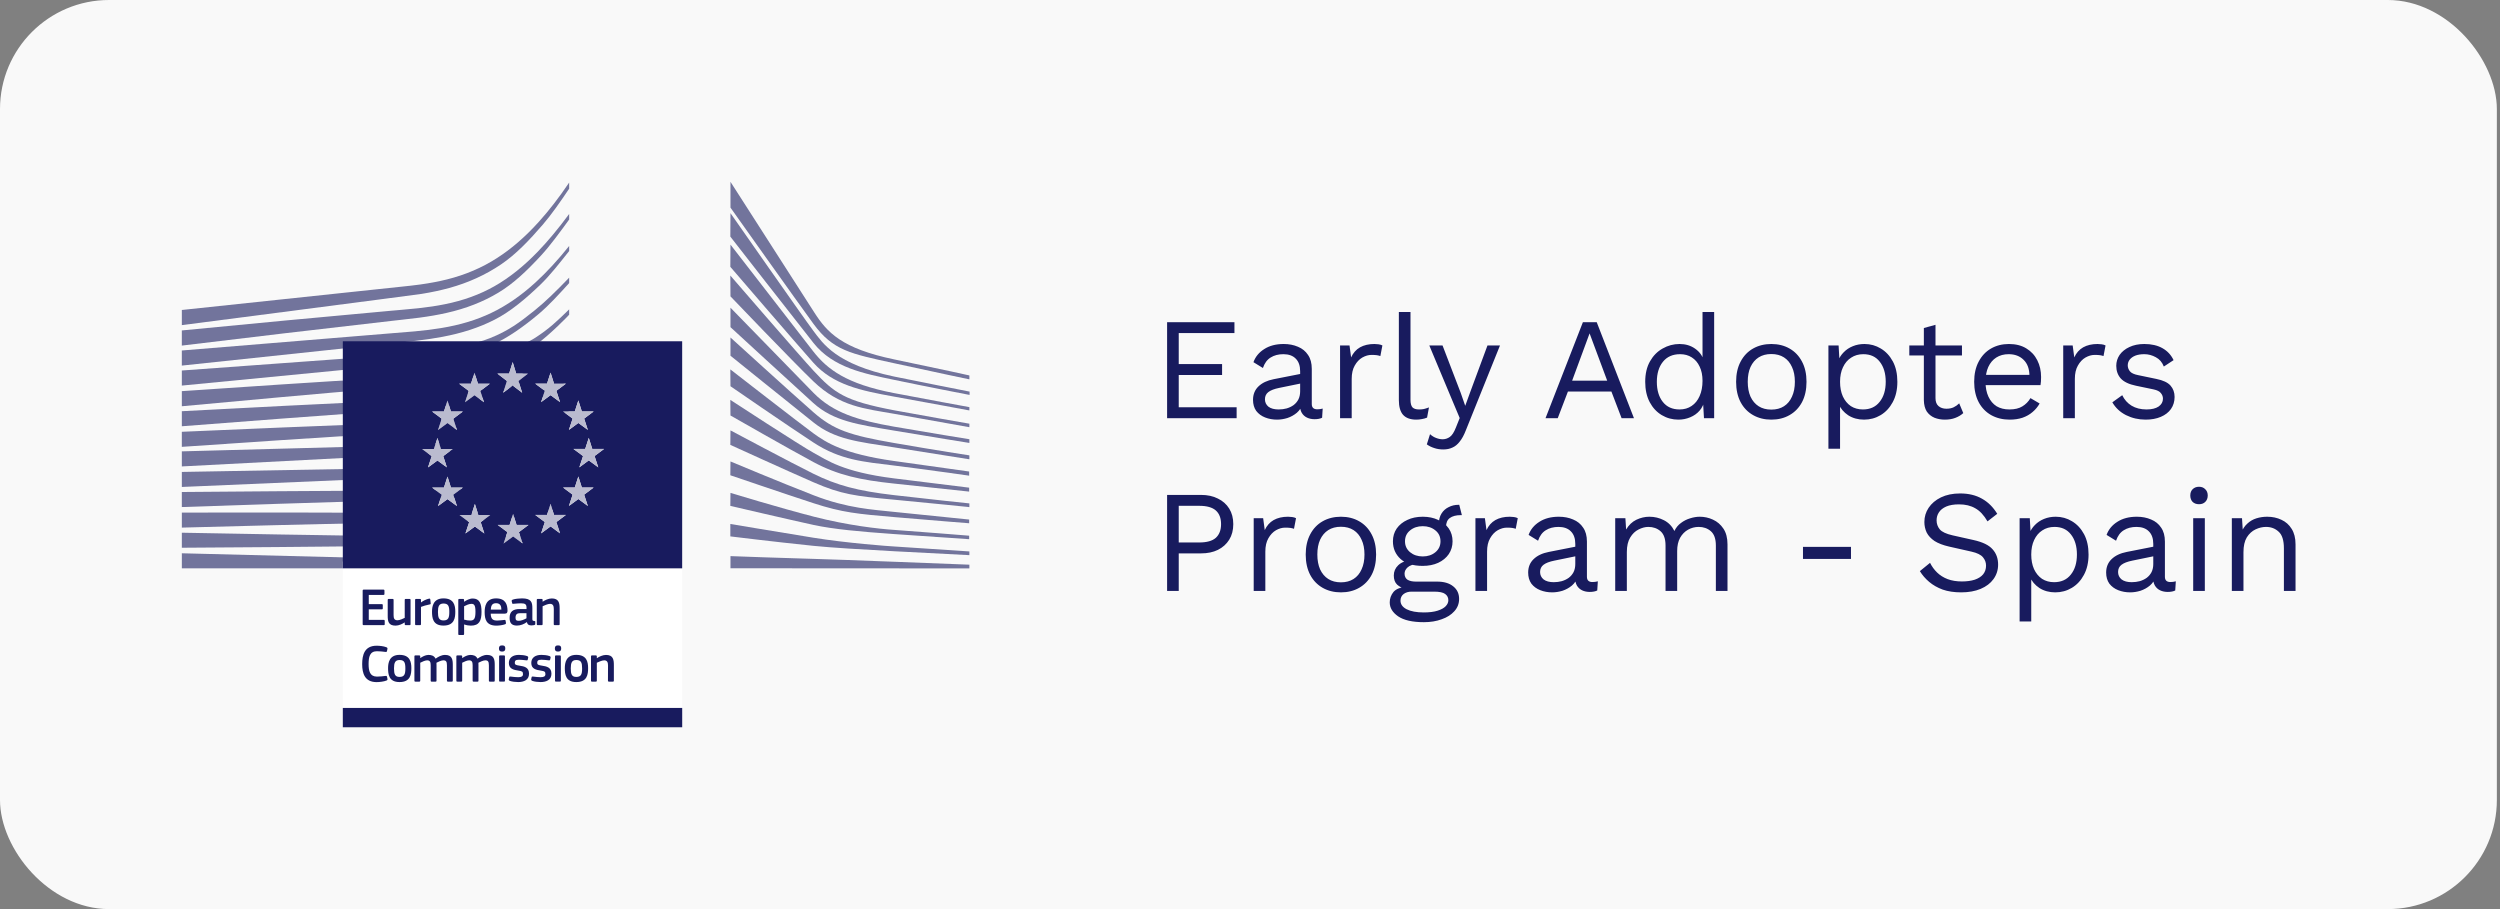<svg width="275" height="100" viewBox="0 0 275 100" fill="none" xmlns="http://www.w3.org/2000/svg">
<rect x="0" y="0" width="275" height="100" fill="#808080" stroke="none"/>
<rect width="274.654" height="100" rx="12" fill="#F9F9F9"/>
<g clip-path="url(#clip0_2986_65882)">
<path d="M20.001 35.764C20.001 35.764 45.675 32.442 46.399 32.324C47.511 32.143 48.497 31.93 49.418 31.677C51.494 31.108 53.406 30.24 55.098 29.095C56.722 28.008 58.231 26.425 59.727 24.689C60.677 23.583 61.676 22.143 62.608 20.753V20.081C61.503 21.718 60.414 23.129 59.294 24.373C57.809 26.026 56.252 27.377 54.665 28.39C53.026 29.447 51.184 30.233 49.184 30.732C48.288 30.957 47.33 31.14 46.251 31.291C45.541 31.391 44.808 31.468 44.1 31.541C43.818 31.572 20.001 34.098 20.001 34.098V35.764Z" fill="#181B5E" fill-opacity="0.6"/>
<path d="M54.43 31.46C52.823 32.384 50.967 33.061 48.913 33.469C48.037 33.648 47.08 33.791 45.991 33.909C45.35 33.979 44.706 34.035 44.06 34.091C43.712 34.12 43.364 34.151 43.015 34.182C35.147 34.889 27.32 35.639 20 36.349V38.015C27.378 37.125 35.26 36.182 43.125 35.292C43.475 35.252 43.825 35.212 44.175 35.175C44.819 35.104 45.465 35.032 46.111 34.947C47.231 34.799 48.21 34.627 49.105 34.424C51.238 33.947 53.164 33.195 54.831 32.186C56.485 31.193 57.947 29.802 59.52 28.101C60.499 27.044 61.588 25.549 62.609 24.146V23.535C61.407 25.163 60.267 26.532 59.141 27.699C57.605 29.29 56.021 30.554 54.43 31.46Z" fill="#181B5E" fill-opacity="0.6"/>
<path d="M58.923 31.052C57.357 32.489 55.722 33.619 54.062 34.41C52.438 35.194 50.623 35.743 48.509 36.09C47.638 36.235 46.689 36.353 45.612 36.451L20 38.554V40.215L42.767 37.8L45.712 37.491C46.822 37.362 47.79 37.218 48.669 37.051C50.859 36.637 52.738 36.021 54.41 35.164C56.121 34.299 57.829 32.86 59.419 31.336C60.485 30.314 61.511 28.995 62.609 27.612V27.057C61.341 28.634 60.132 29.945 58.923 31.052Z" fill="#181B5E" fill-opacity="0.6"/>
<path d="M52.73 39.681C51.239 40.515 50.124 40.996 47.995 41.218C46.708 41.357 45.386 41.422 44.105 41.486C43.487 41.517 42.868 41.548 42.248 41.588C38.379 41.808 34.579 42.054 30.703 42.306L20.001 43.026V44.688L30.811 43.697C34.303 43.383 38.361 43.022 42.323 42.698L45.204 42.476C46.329 42.389 47.251 42.297 48.105 42.186C50.296 41.903 52.168 41.46 53.826 40.834C55.611 40.167 57.296 39.13 58.981 37.91C60.502 36.812 62.606 34.645 62.608 34.617V34.03C61.233 35.371 60.441 36.125 58.936 37.117C57.135 38.303 54.068 38.934 52.73 39.681Z" fill="#181B5E" fill-opacity="0.6"/>
<path d="M53.275 42.839C51.659 43.313 49.841 43.634 47.716 43.819C46.854 43.894 45.925 43.951 44.876 43.993L42.011 44.119C34.893 44.45 27.808 44.819 20.001 45.233V46.889C27.46 46.312 34.769 45.751 42.076 45.231L44.931 45.037C46.035 44.963 46.949 44.885 47.809 44.788C49.987 44.544 51.851 44.168 53.505 43.639C55.338 43.058 57.126 42.216 58.816 41.137C60.064 40.342 61.313 39.394 62.608 38.264V38.235C61.181 39.453 59.82 39.724 58.465 40.542C56.803 41.549 55.057 42.321 53.275 42.839Z" fill="#181B5E" fill-opacity="0.6"/>
<path d="M53.011 45.592C51.384 45.973 49.62 46.217 47.46 46.362C46.627 46.418 45.731 46.459 44.641 46.493L41.804 46.595C34.655 46.864 27.407 47.175 20 47.497V49.154C27.36 48.652 34.578 48.163 41.859 47.708L44.69 47.538C45.8 47.474 46.704 47.411 47.536 47.334C49.736 47.131 51.536 46.835 53.2 46.405C55.068 45.924 56.883 45.218 58.594 44.309C59.919 43.607 61.24 42.764 62.609 41.747V41.039C61.129 42.106 59.71 42.978 58.29 43.688C56.608 44.529 54.832 45.17 53.011 45.592Z" fill="#181B5E" fill-opacity="0.6"/>
<path d="M52.768 48.292C51.135 48.591 49.377 48.782 47.233 48.892C46.427 48.934 45.564 48.964 44.436 48.99L20.001 49.65V51.307L41.667 50.175L44.475 50.033C45.57 49.981 46.467 49.928 47.295 49.865C49.468 49.698 51.256 49.459 52.92 49.111C54.81 48.718 56.645 48.146 58.371 47.41C59.763 46.82 61.156 46.101 62.608 45.226V44.56C61.058 45.463 59.583 46.186 58.118 46.766C56.416 47.443 54.616 47.956 52.768 48.292Z" fill="#181B5E" fill-opacity="0.6"/>
<path d="M52.577 51.003C49.578 51.403 46.493 51.449 43.507 51.493C42.824 51.502 42.138 51.513 41.455 51.528L20.001 51.913V53.566L41.492 52.641C42.173 52.61 42.856 52.582 43.54 52.556C46.545 52.435 49.653 52.311 52.693 51.828C54.616 51.526 56.467 51.076 58.195 50.496C59.626 50.017 61.107 49.397 62.608 48.664V48.03C61.03 48.764 59.478 49.376 57.989 49.834C56.282 50.36 54.462 50.754 52.577 51.003" fill="#181B5E" fill-opacity="0.6"/>
<path d="M52.406 53.731C49.597 53.963 46.722 53.963 43.941 53.963C43.076 53.963 42.211 53.963 41.346 53.969C34.238 54.001 27.188 54.059 20 54.121V55.775C26.846 55.542 34.108 55.3 41.37 55.084C42.232 55.055 43.094 55.034 43.957 55.011C46.753 54.941 49.644 54.869 52.483 54.561C54.464 54.349 56.269 54.036 57.998 53.61C59.505 53.239 61.054 52.745 62.609 52.151V51.543C61.003 52.118 59.404 52.589 57.846 52.933C56.134 53.31 54.355 53.571 52.406 53.731Z" fill="#181B5E" fill-opacity="0.6"/>
<path d="M52.298 56.42C51.127 56.466 49.86 56.489 48.423 56.489C47.88 56.489 47.336 56.486 46.794 56.481L41.264 56.414C37.492 56.386 33.733 56.379 30.206 56.376L20.002 56.385V58.037L30.231 57.77C33.745 57.684 37.514 57.594 41.276 57.527L46.801 57.453C48.317 57.43 50.316 57.384 52.342 57.252C54.327 57.123 56.134 56.925 57.865 56.648C59.424 56.4 61.016 56.065 62.609 55.658V55.072C60.972 55.448 59.345 55.751 57.767 55.962C56.046 56.192 54.257 56.341 52.298 56.42" fill="#181B5E" fill-opacity="0.6"/>
<path d="M46.73 59.019L41.219 58.96C34.189 58.86 27.166 58.732 20.001 58.598V60.251C26.839 60.207 34.082 60.155 41.224 60.075L46.738 59.993C48.595 59.96 50.415 59.926 52.255 59.865C56.043 59.745 59.438 59.478 62.608 59.058V58.482C59.425 58.826 56.027 59.005 52.235 59.03C50.402 59.046 48.566 59.034 46.73 59.018" fill="#181B5E" fill-opacity="0.6"/>
<path d="M62.609 61.942L20.002 60.861V62.514H62.609V61.942Z" fill="#181B5E" fill-opacity="0.6"/>
<path d="M58.772 34.174C57.153 35.474 55.904 36.398 53.922 37.185C52.197 37.871 50.345 38.151 48.227 38.44C46.865 38.632 45.441 38.913 44.081 39.005C43.522 39.042 42.962 39.078 42.405 39.122L20.001 40.756V42.414L42.495 40.232L45.412 39.959C46.493 39.856 47.454 39.739 48.347 39.593C50.526 39.243 52.405 38.71 54.089 37.96C55.835 37.19 57.603 35.927 59.246 34.546C60.363 33.607 61.439 32.426 62.608 31.137V30.543C61.194 32.005 60.02 33.174 58.772 34.174Z" fill="#181B5E" fill-opacity="0.6"/>
<path d="M37.71 78.36H75.032V61.762H37.71V78.36Z" fill="white"/>
<path fill-rule="evenodd" clip-rule="evenodd" d="M75.039 37.542H37.71V62.513H75.039V37.542ZM56.779 41.093H58.078L57.031 41.909L57.438 43.202L56.395 42.406L55.352 43.202L55.764 41.909L54.708 41.093H56.003L56.395 39.831L56.779 41.093ZM58.127 57.746H56.825L56.443 56.532L56.05 57.746H54.754L55.811 58.532L55.401 59.775L56.443 59.01L57.486 59.775L57.079 58.532L58.127 57.746ZM60.944 56.643H62.246L61.198 57.428L61.605 58.672L60.562 57.904L59.52 58.672L59.931 57.428L58.873 56.643H60.169L60.562 55.428L60.944 56.643ZM62.246 42.204H60.944L60.562 40.99L60.169 42.204H58.873L59.931 42.989L59.52 44.233L60.562 43.466L61.605 44.233L61.198 42.989L62.246 42.204ZM64.003 45.262H65.301L64.255 46.045L64.662 47.291L63.618 46.524L62.579 47.291L62.989 46.045L61.931 45.262H63.226L63.618 44.047L64.003 45.262ZM65.301 53.626H64.003L63.618 52.412L63.226 53.626H61.931L62.989 54.413L62.579 55.659L63.618 54.89L64.662 55.659L64.255 54.413L65.301 53.626ZM65.149 49.38H66.45L65.402 50.165L65.809 51.411L64.766 50.643L63.725 51.411L64.135 50.165L63.077 49.38H64.372L64.766 48.167L65.149 49.38ZM53.878 42.214H52.58L52.195 41.001L51.803 42.214H50.508L51.564 43L51.152 44.245L52.195 43.476L53.239 44.245L52.831 43L53.878 42.214ZM49.606 45.272H50.908L49.86 46.057L50.265 47.303L49.224 46.534L48.182 47.303L48.591 46.057L47.535 45.272H48.831L49.224 44.059L49.606 45.272ZM49.802 49.391H48.502L48.12 48.178L47.727 49.391H46.432L47.487 50.175L47.077 51.421L48.12 50.655L49.161 51.421L48.756 50.175L49.802 49.391ZM49.606 53.637H50.908L49.86 54.423L50.265 55.669L49.224 54.901L48.182 55.669L48.591 54.423L47.535 53.637H48.831L49.224 52.425L49.606 53.637ZM53.921 56.653H52.623L52.239 55.438L51.846 56.653H50.551L51.608 57.438L51.196 58.682L52.239 57.916L53.279 58.682L52.875 57.438L53.921 56.653Z" fill="#181B5E"/>
<path d="M56.78 41.093H58.078L57.032 41.909L57.439 43.202L56.395 42.406L55.352 43.202L55.764 41.909L54.708 41.093H56.003L56.395 39.831L56.78 41.093Z" fill="#BABBCF"/>
<path d="M56.825 57.746H58.127L57.079 58.532L57.486 59.775L56.443 59.01L55.401 59.775L55.812 58.532L54.754 57.746H56.05L56.443 56.532L56.825 57.746Z" fill="#BABBCF"/>
<path d="M60.945 56.643H62.246L61.198 57.428L61.605 58.672L60.562 57.904L59.52 58.672L59.931 57.428L58.873 56.643H60.17L60.562 55.428L60.945 56.643Z" fill="#BABBCF"/>
<path d="M60.945 42.204H62.246L61.198 42.989L61.605 44.233L60.562 43.466L59.52 44.233L59.931 42.989L58.873 42.204H60.17L60.562 40.991L60.945 42.204Z" fill="#BABBCF"/>
<path d="M64.003 45.262H65.302L64.255 46.045L64.662 47.291L63.619 46.524L62.579 47.291L62.989 46.045L61.932 45.262H63.227L63.619 44.047L64.003 45.262Z" fill="#BABBCF"/>
<path d="M64.003 53.626H65.302L64.255 54.413L64.662 55.659L63.619 54.89L62.579 55.659L62.989 54.413L61.932 53.626H63.227L63.619 52.412L64.003 53.626Z" fill="#BABBCF"/>
<path d="M65.149 49.38H66.45L65.402 50.165L65.809 51.411L64.766 50.643L63.725 51.411L64.135 50.165L63.077 49.38H64.372L64.766 48.167L65.149 49.38Z" fill="#BABBCF"/>
<path d="M52.579 42.214H53.878L52.831 43.001L53.238 44.245L52.195 43.476L51.152 44.245L51.564 43.001L50.508 42.214H51.803L52.195 41.001L52.579 42.214Z" fill="#BABBCF"/>
<path d="M49.607 45.272H50.908L49.86 46.057L50.266 47.303L49.224 46.534L48.183 47.303L48.591 46.057L47.535 45.272H48.832L49.224 44.059L49.607 45.272Z" fill="#BABBCF"/>
<path d="M48.503 49.391H49.803L48.756 50.175L49.162 51.421L48.12 50.655L47.077 51.421L47.487 50.175L46.433 49.391H47.728L48.12 48.178L48.503 49.391Z" fill="#BABBCF"/>
<path d="M49.607 53.637H50.908L49.86 54.423L50.266 55.669L49.224 54.901L48.183 55.669L48.591 54.423L47.535 53.637H48.832L49.224 52.425L49.607 53.637Z" fill="#BABBCF"/>
<path d="M52.623 56.653H53.922L52.875 57.438L53.279 58.682L52.239 57.916L51.196 58.682L51.608 57.438L50.552 56.653H51.847L52.239 55.438L52.623 56.653Z" fill="#BABBCF"/>
<path d="M37.71 80H75.042V77.87H37.71V80Z" fill="#181B5E"/>
<path d="M80.352 20C80.352 20 88.135 32.121 89.559 34.349C90.981 36.577 92.608 38.339 98.367 39.536C104.126 40.733 106.632 41.299 106.632 41.299V41.73C106.632 41.73 102.973 40.965 98.264 39.935C93.556 38.905 91.632 38.557 89.485 35.63C87.698 33.194 80.352 22.838 80.352 22.838V20Z" fill="#181B5E" fill-opacity="0.6"/>
<path d="M80.352 23.446C80.352 23.446 88.395 34.969 89.462 36.382C90.53 37.794 91.967 40.07 98.325 41.414C99.966 41.761 106.654 43.077 106.654 43.077V43.442C106.654 43.442 101.572 42.462 98.325 41.779C95.076 41.096 91.663 40.472 89.485 37.726C87.507 35.23 80.337 26.028 80.337 26.028L80.352 23.446H80.352Z" fill="#181B5E" fill-opacity="0.6"/>
<path d="M80.352 26.908C80.352 26.908 87.93 36.7 89.462 38.659C90.993 40.616 93.104 42.234 98.325 43.236C101.335 43.815 106.631 44.784 106.631 44.784V45.149C106.631 45.149 101.99 44.284 98.325 43.623C94.659 42.963 91.632 42.324 89.462 39.889C87.559 37.752 80.337 29.352 80.337 29.352L80.352 26.908H80.352Z" fill="#181B5E" fill-opacity="0.6"/>
<path d="M80.337 30.309C80.337 30.309 88.01 39.192 89.485 40.776C91.783 43.244 92.896 44.094 98.325 45.126C100.496 45.539 106.631 46.607 106.631 46.607V46.993C106.631 46.993 101.551 46.082 98.325 45.513C95.1 44.944 92.371 44.732 89.462 41.937C87.247 39.81 80.352 32.601 80.352 32.601L80.337 30.309H80.337Z" fill="#181B5E" fill-opacity="0.6"/>
<path d="M80.352 33.846C80.352 33.846 87.436 41.124 89.485 43.214C91.658 45.429 94.443 46.25 98.302 46.925C101.985 47.569 106.631 48.315 106.631 48.315V48.724C106.631 48.724 102.268 48.024 98.302 47.358C94.412 46.705 91.689 46.342 89.462 44.329C87.467 42.527 80.352 35.986 80.352 35.986V33.846Z" fill="#181B5E" fill-opacity="0.6"/>
<path d="M80.352 37.125C80.352 37.125 87.09 43.259 89.485 45.355C91.689 47.282 93.476 47.883 98.324 48.725C103.174 49.567 106.631 50.09 106.631 50.09V50.523C106.631 50.523 102.245 49.817 98.302 49.202C94.358 48.587 91.844 48.345 89.485 46.47C86.763 44.305 80.352 39.13 80.352 39.13V37.125Z" fill="#181B5E" fill-opacity="0.6"/>
<path d="M80.336 40.633C80.336 40.633 88.022 46.607 89.461 47.654C90.9 48.702 92.802 49.923 98.324 50.706C103.799 51.481 106.607 51.867 106.607 51.867V52.323C106.607 52.323 101.643 51.615 98.324 51.206C95.006 50.796 92.462 50.623 89.484 48.679C86.585 46.787 80.351 42.485 80.351 42.485L80.336 40.633H80.336Z" fill="#181B5E" fill-opacity="0.6"/>
<path d="M80.336 43.988C80.336 43.988 88.045 49.02 89.507 49.818C90.971 50.615 92.687 51.913 98.324 52.619C103.961 53.324 106.607 53.643 106.607 53.643V54.076C106.607 54.076 101.944 53.576 98.301 53.188C94.658 52.801 92.176 52.278 89.461 50.819C86.747 49.362 80.351 45.703 80.351 45.703L80.336 43.988H80.336Z" fill="#181B5E" fill-opacity="0.6"/>
<path d="M80.352 47.343C80.352 47.343 87.175 50.981 89.485 52.117C92.06 53.385 94.287 53.993 98.325 54.462C102.288 54.926 106.631 55.374 106.631 55.374V55.785C106.631 55.785 102.615 55.363 98.325 54.964C94.072 54.57 92.556 54.387 89.485 53.051C86.738 51.857 80.337 48.937 80.337 48.937L80.352 47.343H80.352Z" fill="#181B5E" fill-opacity="0.6"/>
<path d="M80.352 50.759C80.352 50.759 85.72 53.012 89.508 54.485C93.236 55.935 96.083 56.058 98.347 56.308C99.345 56.418 106.608 57.15 106.608 57.15V57.559C106.608 57.559 102.268 57.219 98.325 56.877C94.381 56.535 92.678 56.392 89.485 55.352C86.253 54.3 80.337 52.278 80.337 52.278L80.352 50.759H80.352Z" fill="#181B5E" fill-opacity="0.6"/>
<path d="M80.352 54.22C80.352 54.22 85.796 55.875 89.508 56.831C93.22 57.788 96.63 58.175 98.347 58.288C100.064 58.403 106.608 58.926 106.608 58.926V59.313C106.608 59.313 102.896 59.065 98.325 58.745C94.627 58.486 91.658 58.213 89.485 57.742C87.077 57.221 80.337 55.648 80.337 55.648L80.352 54.22H80.352Z" fill="#181B5E" fill-opacity="0.6"/>
<path d="M80.337 57.636C80.337 57.636 84.804 58.39 89.508 59.154C93.035 59.728 97.814 60.089 98.325 60.11C98.835 60.133 106.631 60.658 106.631 60.658V61.067C106.631 61.067 101.642 60.815 98.325 60.635C94.87 60.447 91.436 60.243 89.485 60.043C85.116 59.595 80.337 59.003 80.337 59.003V57.636Z" fill="#181B5E" fill-opacity="0.6"/>
<path d="M80.352 61.173C80.352 61.173 87.374 61.431 89.508 61.477C91.642 61.523 106.631 62.115 106.631 62.115V62.525L80.352 62.509V61.173Z" fill="#181B5E" fill-opacity="0.6"/>
<path d="M39.893 64.974C39.893 64.897 39.928 64.857 40.01 64.857H42.177C42.247 64.857 42.29 64.897 42.29 64.968V65.334C42.29 65.404 42.26 65.44 42.172 65.44H40.565V66.452H41.989C42.066 66.452 42.106 66.489 42.106 66.559V66.923C42.106 66.994 42.077 67.029 41.989 67.029H40.565V68.189H42.213C42.283 68.189 42.319 68.225 42.319 68.302V68.66C42.319 68.737 42.29 68.766 42.206 68.766H40.01C39.929 68.766 39.893 68.73 39.893 68.66V64.974H39.893Z" fill="#181B5E"/>
<path d="M45.05 68.766H44.631C44.543 68.766 44.52 68.726 44.52 68.655V68.472L44.508 68.466C44.278 68.626 43.877 68.819 43.519 68.819C42.724 68.819 42.648 68.348 42.648 67.73V65.998C42.648 65.928 42.677 65.882 42.759 65.882H43.189C43.266 65.882 43.295 65.923 43.295 65.998V67.653C43.295 68.008 43.365 68.23 43.725 68.23C43.978 68.23 44.366 68.042 44.52 67.965V65.998C44.52 65.928 44.543 65.882 44.631 65.882H45.05C45.131 65.882 45.161 65.923 45.161 65.998V68.655C45.161 68.73 45.131 68.766 45.05 68.766" fill="#181B5E"/>
<path d="M46.309 68.655C46.309 68.725 46.279 68.766 46.197 68.766H45.772C45.691 68.766 45.661 68.731 45.661 68.655V65.999C45.661 65.922 45.691 65.882 45.772 65.882H46.191C46.279 65.882 46.309 65.929 46.309 65.999V66.258L46.32 66.269C46.497 66.106 46.916 65.905 47.192 65.852C47.269 65.834 47.321 65.852 47.334 65.952L47.375 66.346C47.38 66.43 47.387 66.464 47.262 66.488C46.934 66.552 46.515 66.67 46.309 66.758V68.655L46.309 68.655Z" fill="#181B5E"/>
<path d="M48.787 66.387C48.287 66.387 48.174 66.706 48.174 67.318C48.174 67.942 48.287 68.248 48.781 68.248C49.317 68.248 49.423 67.947 49.423 67.318C49.423 66.693 49.323 66.387 48.787 66.387ZM48.781 68.814C47.598 68.814 47.522 67.947 47.522 67.277C47.522 66.723 47.644 65.822 48.781 65.822C49.923 65.822 50.082 66.582 50.082 67.277C50.082 67.947 50 68.814 48.781 68.814Z" fill="#181B5E"/>
<path d="M51.842 66.423C51.6 66.423 51.229 66.593 51.052 66.688V68.159C51.317 68.236 51.529 68.259 51.731 68.259C52.154 68.259 52.301 68.042 52.301 67.301C52.301 66.552 52.154 66.423 51.842 66.423M51.794 68.82C51.6 68.82 51.33 68.784 51.059 68.689L51.052 68.696V69.732C51.052 69.796 51.036 69.85 50.941 69.85H50.522C50.429 69.85 50.411 69.809 50.411 69.732V65.999C50.411 65.923 50.441 65.882 50.522 65.882H50.941C51.024 65.882 51.047 65.928 51.047 65.999V66.176L51.065 66.188C51.276 66.041 51.654 65.835 51.996 65.835C52.766 65.835 52.967 66.417 52.967 67.306C52.967 68.266 52.725 68.82 51.794 68.82" fill="#181B5E"/>
<path d="M53.984 67.059H55.15C55.15 66.699 55.055 66.352 54.568 66.352C54.132 66.352 54.014 66.617 53.984 67.059ZM53.978 67.5C53.996 68.095 54.208 68.261 54.691 68.261C54.903 68.261 55.232 68.218 55.456 68.195C55.562 68.183 55.598 68.183 55.616 68.295L55.651 68.49C55.669 68.578 55.657 68.625 55.551 68.673C55.32 68.761 54.892 68.82 54.603 68.82C53.478 68.82 53.312 68.102 53.312 67.335C53.312 66.764 53.419 65.823 54.568 65.823C55.621 65.823 55.809 66.506 55.827 67.141C55.834 67.353 55.775 67.5 55.539 67.5H53.978L53.978 67.5Z" fill="#181B5E"/>
<path d="M57.911 67.453H57.193C56.899 67.453 56.709 67.559 56.709 67.948C56.709 68.207 56.797 68.29 57.075 68.29C57.329 68.29 57.687 68.141 57.911 68.012V67.453ZM57.947 68.431C57.653 68.655 57.257 68.814 56.863 68.814C56.238 68.814 56.057 68.472 56.057 67.978C56.05 67.288 56.421 66.994 57.164 66.994H57.917V66.842C57.917 66.488 57.787 66.364 57.304 66.364C57.11 66.364 56.739 66.394 56.503 66.416C56.385 66.434 56.356 66.428 56.34 66.346L56.286 66.129C56.274 66.052 56.292 66.004 56.421 65.952C56.675 65.864 57.139 65.823 57.417 65.823C58.436 65.823 58.559 66.24 58.559 66.901V68.037C58.559 68.277 58.588 68.284 58.771 68.307C58.859 68.313 58.882 68.331 58.882 68.395V68.644C58.882 68.707 58.841 68.748 58.742 68.766C58.647 68.784 58.554 68.796 58.465 68.796C58.187 68.796 58.017 68.714 57.958 68.438L57.947 68.431L57.947 68.431Z" fill="#181B5E"/>
<path d="M61.448 68.766H61.024C60.947 68.766 60.912 68.73 60.912 68.655L60.918 67C60.918 66.652 60.836 66.423 60.495 66.423C60.259 66.423 59.847 66.611 59.687 66.688V68.655C59.687 68.725 59.657 68.766 59.576 68.766H59.157C59.075 68.766 59.046 68.73 59.046 68.655V65.998C59.046 65.923 59.075 65.882 59.157 65.882H59.576C59.657 65.882 59.687 65.923 59.687 65.998V66.176C59.693 66.176 59.7 66.182 59.705 66.182C59.922 66.029 60.334 65.828 60.694 65.828C61.489 65.828 61.561 66.353 61.561 66.947V68.656C61.561 68.726 61.536 68.767 61.448 68.767" fill="#181B5E"/>
<path d="M41.429 71.029C41.717 71.029 42.194 71.07 42.507 71.199C42.602 71.241 42.636 71.289 42.618 71.382L42.566 71.624C42.547 71.694 42.518 71.724 42.412 71.712C42.124 71.676 41.771 71.635 41.465 71.635C40.664 71.635 40.546 72.283 40.546 73.048C40.546 73.82 40.693 74.426 41.465 74.426C41.805 74.426 42.095 74.391 42.412 74.35C42.525 74.338 42.548 74.368 42.572 74.444L42.618 74.668C42.642 74.762 42.613 74.816 42.518 74.856C42.23 74.979 41.717 75.033 41.429 75.033C40.116 75.033 39.84 74.062 39.84 73.059C39.84 72.054 40.087 71.029 41.429 71.029" fill="#181B5E"/>
<path d="M43.954 72.601C43.454 72.601 43.341 72.92 43.341 73.531C43.341 74.156 43.454 74.462 43.947 74.462C44.484 74.462 44.59 74.161 44.59 73.531C44.59 72.906 44.49 72.601 43.954 72.601ZM43.947 75.027C42.765 75.027 42.688 74.161 42.688 73.49C42.688 72.936 42.811 72.035 43.947 72.035C45.09 72.035 45.249 72.795 45.249 73.49C45.249 74.161 45.167 75.027 43.947 75.027Z" fill="#181B5E"/>
<path d="M49.7 74.98H49.277C49.194 74.98 49.164 74.944 49.164 74.868V73.196C49.164 72.759 49.059 72.637 48.763 72.637C48.546 72.637 48.193 72.807 48.011 72.901C48.011 72.96 48.017 73.067 48.017 73.201V74.868C48.017 74.939 47.994 74.98 47.905 74.98H47.475C47.398 74.98 47.375 74.944 47.375 74.868V73.166C47.375 72.807 47.281 72.637 46.986 72.637C46.78 72.637 46.45 72.784 46.226 72.901V74.868C46.226 74.939 46.197 74.98 46.115 74.98H45.691C45.614 74.98 45.585 74.944 45.585 74.868V72.212C45.585 72.136 45.614 72.095 45.691 72.095H46.108C46.197 72.095 46.226 72.141 46.226 72.212V72.383L46.233 72.39C46.461 72.229 46.785 72.053 47.111 72.041C47.451 72.041 47.733 72.112 47.917 72.454C48.211 72.236 48.576 72.041 48.953 72.041C49.73 72.041 49.807 72.548 49.807 73.137V74.868C49.807 74.939 49.782 74.98 49.7 74.98" fill="#181B5E"/>
<path d="M54.315 74.98H53.891C53.808 74.98 53.778 74.944 53.778 74.868V73.196C53.778 72.759 53.674 72.637 53.378 72.637C53.16 72.637 52.807 72.807 52.626 72.901C52.626 72.96 52.631 73.067 52.631 73.201V74.868C52.631 74.939 52.608 74.98 52.52 74.98H52.09C52.013 74.98 51.99 74.944 51.99 74.868V73.166C51.99 72.807 51.895 72.637 51.6 72.637C51.395 72.637 51.064 72.784 50.84 72.901V74.868C50.84 74.939 50.811 74.98 50.729 74.98H50.306C50.229 74.98 50.199 74.944 50.199 74.868V72.212C50.199 72.136 50.229 72.095 50.306 72.095H50.722C50.811 72.095 50.84 72.141 50.84 72.212V72.383L50.847 72.39C51.076 72.229 51.399 72.053 51.725 72.041C52.065 72.041 52.348 72.112 52.531 72.454C52.825 72.236 53.19 72.041 53.568 72.041C54.344 72.041 54.421 72.548 54.421 73.137V74.868C54.421 74.939 54.397 74.98 54.315 74.98" fill="#181B5E"/>
<path d="M55.545 74.868C55.545 74.932 55.522 74.979 55.438 74.979H55.02C54.938 74.979 54.902 74.945 54.902 74.868V72.206C54.902 72.124 54.938 72.095 55.02 72.095H55.438C55.522 72.095 55.545 72.142 55.545 72.206V74.868ZM55.232 71.671C54.927 71.671 54.886 71.499 54.886 71.329C54.886 71.141 54.95 70.993 55.232 70.993C55.522 70.993 55.581 71.128 55.581 71.329C55.581 71.511 55.527 71.671 55.232 71.671Z" fill="#181B5E"/>
<path d="M57.004 75.027C56.71 75.027 56.316 74.986 56.092 74.898C55.974 74.85 55.949 74.796 55.967 74.703L56.008 74.509C56.026 74.414 56.067 74.409 56.162 74.42C56.42 74.461 56.798 74.491 56.997 74.491C57.375 74.491 57.529 74.391 57.529 74.156C57.529 73.884 57.427 73.825 57.056 73.773C56.479 73.689 55.974 73.567 55.974 72.924C55.974 72.342 56.42 72.037 57.081 72.037C57.321 72.037 57.728 72.071 57.975 72.166C58.075 72.206 58.117 72.254 58.099 72.342L58.052 72.553C58.034 72.637 58 72.648 57.893 72.637C57.64 72.607 57.31 72.571 57.092 72.571C56.716 72.571 56.628 72.677 56.628 72.901C56.628 73.13 56.768 73.16 57.128 73.219C57.687 73.302 58.193 73.413 58.193 74.115C58.193 74.803 57.611 75.027 57.004 75.027" fill="#181B5E"/>
<path d="M59.471 75.027C59.176 75.027 58.782 74.986 58.558 74.898C58.441 74.85 58.416 74.796 58.434 74.703L58.475 74.509C58.493 74.414 58.534 74.409 58.629 74.42C58.887 74.461 59.265 74.491 59.464 74.491C59.842 74.491 59.995 74.391 59.995 74.156C59.995 73.884 59.894 73.825 59.523 73.773C58.946 73.689 58.441 73.567 58.441 72.924C58.441 72.342 58.887 72.037 59.547 72.037C59.788 72.037 60.195 72.071 60.442 72.166C60.542 72.206 60.584 72.254 60.566 72.342L60.519 72.553C60.501 72.637 60.466 72.648 60.36 72.637C60.107 72.607 59.776 72.571 59.559 72.571C59.183 72.571 59.095 72.677 59.095 72.901C59.095 73.13 59.235 73.16 59.595 73.219C60.154 73.302 60.659 73.413 60.659 74.115C60.659 74.803 60.077 75.027 59.471 75.027" fill="#181B5E"/>
<path d="M61.695 74.868C61.695 74.932 61.672 74.979 61.589 74.979H61.17C61.088 74.979 61.052 74.945 61.052 74.868V72.206C61.052 72.124 61.088 72.095 61.17 72.095H61.589C61.672 72.095 61.695 72.142 61.695 72.206V74.868ZM61.383 71.671C61.077 71.671 61.036 71.499 61.036 71.329C61.036 71.141 61.1 70.993 61.383 70.993C61.672 70.993 61.731 71.128 61.731 71.329C61.731 71.511 61.677 71.671 61.383 71.671Z" fill="#181B5E"/>
<path d="M63.396 72.601C62.896 72.601 62.785 72.92 62.785 73.531C62.785 74.156 62.896 74.462 63.39 74.462C63.926 74.462 64.032 74.161 64.032 73.531C64.032 72.906 63.933 72.601 63.396 72.601ZM63.39 75.027C62.208 75.027 62.131 74.161 62.131 73.49C62.131 72.936 62.253 72.035 63.39 72.035C64.533 72.035 64.691 72.795 64.691 73.49C64.691 74.161 64.61 75.027 63.39 75.027Z" fill="#181B5E"/>
<path d="M67.412 74.98H66.988C66.911 74.98 66.875 74.944 66.875 74.868L66.882 73.214C66.882 72.865 66.8 72.637 66.458 72.637C66.223 72.637 65.811 72.825 65.651 72.901V74.868C65.651 74.939 65.621 74.98 65.54 74.98H65.121C65.039 74.98 65.01 74.944 65.01 74.868V72.212C65.01 72.136 65.039 72.095 65.121 72.095H65.54C65.621 72.095 65.651 72.136 65.651 72.212V72.39C65.657 72.39 65.662 72.395 65.669 72.395C65.886 72.243 66.3 72.042 66.658 72.042C67.453 72.042 67.525 72.567 67.525 73.16V74.869C67.525 74.939 67.5 74.98 67.412 74.98" fill="#181B5E"/>
</g>
<path d="M128.381 46V35.44H135.789V36.64H129.661V40.048H134.429V41.248H129.661V44.8H136.029V46H128.381ZM143.016 40.832C143.016 40.235 142.856 39.776 142.536 39.456C142.216 39.125 141.763 38.96 141.176 38.96C140.622 38.96 140.152 39.083 139.768 39.328C139.384 39.563 139.102 39.947 138.92 40.48L137.88 39.84C138.094 39.243 138.488 38.763 139.064 38.4C139.64 38.027 140.355 37.84 141.208 37.84C141.784 37.84 142.307 37.941 142.776 38.144C143.246 38.336 143.614 38.635 143.88 39.04C144.158 39.435 144.296 39.947 144.296 40.576V44.448C144.296 44.832 144.499 45.024 144.904 45.024C145.107 45.024 145.304 44.997 145.496 44.944L145.432 45.952C145.219 46.059 144.942 46.112 144.6 46.112C144.291 46.112 144.014 46.053 143.768 45.936C143.523 45.819 143.331 45.643 143.192 45.408C143.054 45.163 142.984 44.859 142.984 44.496V44.336L143.304 44.384C143.176 44.8 142.958 45.141 142.648 45.408C142.339 45.664 141.992 45.856 141.608 45.984C141.224 46.101 140.846 46.16 140.472 46.16C140.003 46.16 139.566 46.08 139.16 45.92C138.755 45.76 138.43 45.52 138.184 45.2C137.95 44.869 137.832 44.464 137.832 43.984C137.832 43.387 138.03 42.896 138.424 42.512C138.83 42.117 139.39 41.851 140.104 41.712L143.272 41.088V42.144L140.696 42.672C140.174 42.779 139.784 42.928 139.528 43.12C139.272 43.312 139.144 43.579 139.144 43.92C139.144 44.251 139.272 44.523 139.528 44.736C139.795 44.939 140.168 45.04 140.648 45.04C140.958 45.04 141.251 45.003 141.528 44.928C141.816 44.843 142.072 44.72 142.296 44.56C142.52 44.389 142.696 44.181 142.824 43.936C142.952 43.68 143.016 43.381 143.016 43.04V40.832ZM147.407 46V38H148.447L148.623 39.312C148.847 38.821 149.172 38.453 149.599 38.208C150.036 37.963 150.564 37.84 151.183 37.84C151.322 37.84 151.471 37.851 151.631 37.872C151.802 37.893 151.946 37.936 152.063 38L151.839 39.168C151.722 39.125 151.594 39.093 151.455 39.072C151.316 39.051 151.119 39.04 150.863 39.04C150.532 39.04 150.196 39.136 149.855 39.328C149.524 39.52 149.247 39.813 149.023 40.208C148.799 40.592 148.687 41.083 148.687 41.68V46H147.407ZM155.154 34.32V43.968C155.154 44.373 155.229 44.656 155.378 44.816C155.528 44.965 155.768 45.04 156.098 45.04C156.312 45.04 156.488 45.024 156.626 44.992C156.765 44.96 156.952 44.901 157.186 44.816L156.978 45.936C156.808 46.011 156.621 46.064 156.418 46.096C156.216 46.139 156.008 46.16 155.794 46.16C155.144 46.16 154.658 45.984 154.338 45.632C154.029 45.28 153.874 44.741 153.874 44.016V34.32H155.154ZM164.999 38L161.239 47.344C161.036 47.867 160.812 48.277 160.567 48.576C160.332 48.885 160.065 49.104 159.767 49.232C159.479 49.371 159.143 49.44 158.759 49.44C158.396 49.44 158.06 49.387 157.751 49.28C157.452 49.184 157.185 49.051 156.951 48.88L157.303 47.76C157.516 47.952 157.74 48.091 157.975 48.176C158.22 48.272 158.46 48.32 158.695 48.32C158.972 48.32 159.233 48.235 159.479 48.064C159.724 47.893 159.948 47.547 160.151 47.024L160.567 45.984L159.767 44.08L157.223 38H158.679L160.679 43.216L161.175 44.64L161.751 43.056L163.623 38H164.999ZM179.735 46H178.375L177.255 43.072H172.471L171.351 46H170.007L174.119 35.44H175.639L179.735 46ZM172.935 41.872H176.791L174.855 36.672L172.935 41.872ZM184.621 46.16C183.959 46.16 183.351 45.995 182.797 45.664C182.242 45.333 181.799 44.859 181.469 44.24C181.138 43.611 180.973 42.864 180.973 42C180.973 41.115 181.149 40.363 181.501 39.744C181.853 39.125 182.317 38.656 182.893 38.336C183.469 38.005 184.087 37.84 184.749 37.84C185.41 37.84 185.981 38.011 186.461 38.352C186.951 38.693 187.277 39.147 187.437 39.712L187.277 39.824V34.32H188.557V46H187.437L187.325 44.064L187.501 43.968C187.426 44.437 187.245 44.837 186.957 45.168C186.679 45.488 186.333 45.733 185.917 45.904C185.511 46.075 185.079 46.16 184.621 46.16ZM184.749 45.04C185.261 45.04 185.703 44.912 186.077 44.656C186.461 44.4 186.754 44.037 186.957 43.568C187.17 43.088 187.277 42.528 187.277 41.888C187.277 41.28 187.17 40.757 186.957 40.32C186.754 39.883 186.466 39.547 186.093 39.312C185.73 39.077 185.303 38.96 184.813 38.96C184.002 38.96 183.373 39.237 182.925 39.792C182.477 40.347 182.253 41.083 182.253 42C182.253 42.917 182.471 43.653 182.909 44.208C183.346 44.763 183.959 45.04 184.749 45.04ZM194.844 37.84C195.601 37.84 196.268 38.005 196.844 38.336C197.431 38.667 197.889 39.147 198.22 39.776C198.551 40.395 198.716 41.136 198.716 42C198.716 42.864 198.551 43.611 198.22 44.24C197.889 44.859 197.431 45.333 196.844 45.664C196.268 45.995 195.601 46.16 194.844 46.16C194.097 46.16 193.431 45.995 192.844 45.664C192.257 45.333 191.799 44.859 191.468 44.24C191.137 43.611 190.972 42.864 190.972 42C190.972 41.136 191.137 40.395 191.468 39.776C191.799 39.147 192.257 38.667 192.844 38.336C193.431 38.005 194.097 37.84 194.844 37.84ZM194.844 38.944C194.3 38.944 193.836 39.067 193.452 39.312C193.068 39.557 192.769 39.909 192.556 40.368C192.353 40.816 192.252 41.36 192.252 42C192.252 42.629 192.353 43.173 192.556 43.632C192.769 44.091 193.068 44.443 193.452 44.688C193.836 44.933 194.3 45.056 194.844 45.056C195.388 45.056 195.852 44.933 196.236 44.688C196.62 44.443 196.913 44.091 197.116 43.632C197.329 43.173 197.436 42.629 197.436 42C197.436 41.36 197.329 40.816 197.116 40.368C196.913 39.909 196.62 39.557 196.236 39.312C195.852 39.067 195.388 38.944 194.844 38.944ZM201.126 49.36V38H202.246L202.358 39.952L202.182 39.728C202.32 39.355 202.528 39.029 202.806 38.752C203.083 38.464 203.419 38.24 203.814 38.08C204.208 37.92 204.635 37.84 205.094 37.84C205.744 37.84 206.342 38.005 206.886 38.336C207.44 38.667 207.883 39.141 208.214 39.76C208.544 40.379 208.71 41.125 208.71 42C208.71 42.864 208.539 43.611 208.198 44.24C207.867 44.859 207.424 45.333 206.87 45.664C206.315 45.995 205.707 46.16 205.046 46.16C204.384 46.16 203.803 46 203.302 45.68C202.811 45.349 202.459 44.933 202.246 44.432L202.406 44.192V49.36H201.126ZM204.918 45.04C205.707 45.04 206.32 44.763 206.758 44.208C207.206 43.653 207.43 42.917 207.43 42C207.43 41.083 207.211 40.347 206.774 39.792C206.347 39.237 205.744 38.96 204.966 38.96C204.454 38.96 204.006 39.088 203.622 39.344C203.238 39.589 202.939 39.941 202.726 40.4C202.512 40.848 202.406 41.381 202.406 42C202.406 42.608 202.507 43.141 202.71 43.6C202.923 44.059 203.216 44.416 203.59 44.672C203.974 44.917 204.416 45.04 204.918 45.04ZM212.904 35.728V43.792C212.904 44.187 213.016 44.48 213.24 44.672C213.464 44.864 213.752 44.96 214.104 44.96C214.414 44.96 214.68 44.907 214.904 44.8C215.128 44.693 215.331 44.549 215.512 44.368L215.96 45.44C215.715 45.664 215.422 45.84 215.08 45.968C214.75 46.096 214.366 46.16 213.928 46.16C213.523 46.16 213.144 46.091 212.792 45.952C212.44 45.803 212.158 45.573 211.944 45.264C211.742 44.944 211.635 44.528 211.624 44.016V36.08L212.904 35.728ZM215.816 38V39.104H210.024V38H215.816ZM221.063 46.16C220.306 46.16 219.629 45.995 219.031 45.664C218.445 45.333 217.986 44.859 217.655 44.24C217.325 43.611 217.159 42.864 217.159 42C217.159 41.136 217.325 40.395 217.655 39.776C217.986 39.147 218.439 38.667 219.015 38.336C219.591 38.005 220.247 37.84 220.983 37.84C221.73 37.84 222.365 38 222.887 38.32C223.421 38.64 223.826 39.077 224.103 39.632C224.381 40.176 224.519 40.789 224.519 41.472C224.519 41.653 224.514 41.819 224.503 41.968C224.493 42.117 224.477 42.251 224.455 42.368H217.991V41.232H223.895L223.239 41.36C223.239 40.592 223.026 40 222.599 39.584C222.183 39.168 221.634 38.96 220.951 38.96C220.429 38.96 219.975 39.083 219.591 39.328C219.218 39.563 218.925 39.909 218.711 40.368C218.509 40.816 218.407 41.36 218.407 42C218.407 42.629 218.514 43.173 218.727 43.632C218.941 44.091 219.239 44.443 219.623 44.688C220.018 44.923 220.487 45.04 221.031 45.04C221.618 45.04 222.093 44.928 222.455 44.704C222.829 44.48 223.127 44.176 223.351 43.792L224.359 44.384C224.157 44.747 223.895 45.061 223.575 45.328C223.266 45.595 222.898 45.803 222.471 45.952C222.055 46.091 221.586 46.16 221.063 46.16ZM226.954 46V38H227.994L228.17 39.312C228.394 38.821 228.719 38.453 229.146 38.208C229.583 37.963 230.111 37.84 230.73 37.84C230.868 37.84 231.018 37.851 231.178 37.872C231.348 37.893 231.492 37.936 231.61 38L231.386 39.168C231.268 39.125 231.14 39.093 231.002 39.072C230.863 39.051 230.666 39.04 230.41 39.04C230.079 39.04 229.743 39.136 229.402 39.328C229.071 39.52 228.794 39.813 228.57 40.208C228.346 40.592 228.234 41.083 228.234 41.68V46H226.954ZM236.021 46.16C235.243 46.16 234.523 45.995 233.861 45.664C233.211 45.333 232.709 44.864 232.357 44.256L233.445 43.472C233.68 43.963 234.021 44.347 234.469 44.624C234.928 44.901 235.477 45.04 236.117 45.04C236.683 45.04 237.125 44.933 237.445 44.72C237.765 44.496 237.925 44.208 237.925 43.856C237.925 43.632 237.851 43.429 237.701 43.248C237.563 43.056 237.291 42.917 236.885 42.832L234.965 42.432C234.187 42.272 233.627 42.005 233.285 41.632C232.955 41.259 232.789 40.795 232.789 40.24C232.789 39.803 232.912 39.403 233.157 39.04C233.413 38.677 233.771 38.389 234.229 38.176C234.699 37.952 235.248 37.84 235.877 37.84C236.667 37.84 237.333 37.995 237.877 38.304C238.421 38.613 238.827 39.051 239.093 39.616L238.021 40.32C237.84 39.851 237.547 39.509 237.141 39.296C236.736 39.072 236.315 38.96 235.877 38.96C235.493 38.96 235.163 39.013 234.885 39.12C234.619 39.227 234.411 39.376 234.261 39.568C234.123 39.749 234.053 39.957 234.053 40.192C234.053 40.427 234.133 40.645 234.293 40.848C234.453 41.04 234.752 41.179 235.189 41.264L237.189 41.68C237.936 41.829 238.459 42.075 238.757 42.416C239.056 42.757 239.205 43.173 239.205 43.664C239.205 44.165 239.072 44.608 238.805 44.992C238.539 45.365 238.165 45.653 237.685 45.856C237.205 46.059 236.651 46.16 236.021 46.16ZM132.109 54.44C132.824 54.44 133.443 54.573 133.965 54.84C134.499 55.096 134.915 55.464 135.213 55.944C135.512 56.424 135.661 56.995 135.661 57.656C135.661 58.317 135.512 58.888 135.213 59.368C134.915 59.848 134.499 60.221 133.965 60.488C133.443 60.744 132.824 60.872 132.109 60.872H129.661V65H128.381V54.44H132.109ZM131.917 59.672C132.749 59.672 133.357 59.501 133.741 59.16C134.125 58.808 134.317 58.307 134.317 57.656C134.317 56.995 134.125 56.493 133.741 56.152C133.357 55.811 132.749 55.64 131.917 55.64H129.661V59.672H131.917ZM137.907 65V57H138.947L139.123 58.312C139.347 57.821 139.672 57.453 140.099 57.208C140.536 56.963 141.064 56.84 141.683 56.84C141.822 56.84 141.971 56.851 142.131 56.872C142.302 56.893 142.446 56.936 142.563 57L142.339 58.168C142.222 58.125 142.094 58.093 141.955 58.072C141.816 58.051 141.619 58.04 141.363 58.04C141.032 58.04 140.696 58.136 140.355 58.328C140.024 58.52 139.747 58.813 139.523 59.208C139.299 59.592 139.187 60.083 139.187 60.68V65H137.907ZM147.5 56.84C148.258 56.84 148.924 57.005 149.5 57.336C150.087 57.667 150.546 58.147 150.876 58.776C151.207 59.395 151.372 60.136 151.372 61C151.372 61.864 151.207 62.611 150.876 63.24C150.546 63.859 150.087 64.333 149.5 64.664C148.924 64.995 148.258 65.16 147.5 65.16C146.754 65.16 146.087 64.995 145.5 64.664C144.914 64.333 144.455 63.859 144.124 63.24C143.794 62.611 143.628 61.864 143.628 61C143.628 60.136 143.794 59.395 144.124 58.776C144.455 58.147 144.914 57.667 145.5 57.336C146.087 57.005 146.754 56.84 147.5 56.84ZM147.5 57.944C146.956 57.944 146.492 58.067 146.108 58.312C145.724 58.557 145.426 58.909 145.212 59.368C145.01 59.816 144.908 60.36 144.908 61C144.908 61.629 145.01 62.173 145.212 62.632C145.426 63.091 145.724 63.443 146.108 63.688C146.492 63.933 146.956 64.056 147.5 64.056C148.044 64.056 148.508 63.933 148.892 63.688C149.276 63.443 149.57 63.091 149.772 62.632C149.986 62.173 150.092 61.629 150.092 61C150.092 60.36 149.986 59.816 149.772 59.368C149.57 58.909 149.276 58.557 148.892 58.312C148.508 58.067 148.044 57.944 147.5 57.944ZM160.518 55.528L160.806 56.664C160.795 56.664 160.779 56.664 160.758 56.664C160.737 56.664 160.715 56.664 160.694 56.664C160.171 56.664 159.766 56.771 159.478 56.984C159.201 57.187 159.062 57.517 159.062 57.976L158.278 57.576C158.278 57.16 158.374 56.797 158.566 56.488C158.758 56.179 159.019 55.944 159.35 55.784C159.681 55.613 160.043 55.528 160.438 55.528C160.449 55.528 160.459 55.528 160.47 55.528C160.491 55.528 160.507 55.528 160.518 55.528ZM158.086 63.976C158.843 63.976 159.435 64.152 159.862 64.504C160.289 64.845 160.502 65.304 160.502 65.88C160.502 66.403 160.326 66.856 159.974 67.24C159.633 67.624 159.169 67.917 158.582 68.12C158.006 68.333 157.355 68.44 156.63 68.44C155.371 68.44 154.427 68.227 153.798 67.8C153.179 67.373 152.87 66.861 152.87 66.264C152.87 65.837 153.009 65.453 153.286 65.112C153.574 64.781 154.054 64.595 154.726 64.552L154.614 64.792C154.251 64.696 153.942 64.536 153.686 64.312C153.441 64.077 153.318 63.741 153.318 63.304C153.318 62.867 153.478 62.493 153.798 62.184C154.129 61.864 154.614 61.667 155.254 61.592L156.102 62.024H155.942C155.419 62.077 155.046 62.211 154.822 62.424C154.609 62.627 154.502 62.851 154.502 63.096C154.502 63.395 154.609 63.619 154.822 63.768C155.046 63.907 155.355 63.976 155.75 63.976H158.086ZM156.614 67.368C157.233 67.368 157.739 67.304 158.134 67.176C158.539 67.048 158.838 66.883 159.03 66.68C159.222 66.477 159.318 66.259 159.318 66.024C159.318 65.736 159.201 65.507 158.966 65.336C158.742 65.165 158.331 65.08 157.734 65.08H155.27C154.929 65.08 154.641 65.165 154.406 65.336C154.171 65.517 154.054 65.763 154.054 66.072C154.054 66.467 154.278 66.781 154.726 67.016C155.185 67.251 155.814 67.368 156.614 67.368ZM156.502 56.84C157.142 56.84 157.707 56.957 158.198 57.192C158.699 57.416 159.089 57.731 159.366 58.136C159.643 58.541 159.782 59.011 159.782 59.544C159.782 60.067 159.643 60.536 159.366 60.952C159.089 61.357 158.699 61.677 158.198 61.912C157.707 62.136 157.142 62.248 156.502 62.248C155.446 62.248 154.635 61.997 154.07 61.496C153.505 60.984 153.222 60.333 153.222 59.544C153.222 59.011 153.361 58.541 153.638 58.136C153.926 57.731 154.315 57.416 154.806 57.192C155.297 56.957 155.862 56.84 156.502 56.84ZM156.502 57.88C155.947 57.88 155.483 58.035 155.11 58.344C154.737 58.643 154.55 59.043 154.55 59.544C154.55 60.035 154.737 60.435 155.11 60.744C155.483 61.053 155.947 61.208 156.502 61.208C157.057 61.208 157.521 61.053 157.894 60.744C158.267 60.435 158.454 60.035 158.454 59.544C158.454 59.043 158.267 58.643 157.894 58.344C157.521 58.035 157.057 57.88 156.502 57.88ZM162.298 65V57H163.338L163.514 58.312C163.738 57.821 164.063 57.453 164.49 57.208C164.927 56.963 165.455 56.84 166.074 56.84C166.212 56.84 166.362 56.851 166.522 56.872C166.692 56.893 166.836 56.936 166.954 57L166.73 58.168C166.612 58.125 166.484 58.093 166.346 58.072C166.207 58.051 166.01 58.04 165.754 58.04C165.423 58.04 165.087 58.136 164.746 58.328C164.415 58.52 164.138 58.813 163.914 59.208C163.69 59.592 163.578 60.083 163.578 60.68V65H162.298ZM173.282 59.832C173.282 59.235 173.122 58.776 172.802 58.456C172.482 58.125 172.029 57.96 171.442 57.96C170.887 57.96 170.418 58.083 170.034 58.328C169.65 58.563 169.367 58.947 169.186 59.48L168.146 58.84C168.359 58.243 168.754 57.763 169.33 57.4C169.906 57.027 170.621 56.84 171.474 56.84C172.05 56.84 172.573 56.941 173.042 57.144C173.511 57.336 173.879 57.635 174.146 58.04C174.423 58.435 174.562 58.947 174.562 59.576V63.448C174.562 63.832 174.765 64.024 175.17 64.024C175.373 64.024 175.57 63.997 175.762 63.944L175.698 64.952C175.485 65.059 175.207 65.112 174.866 65.112C174.557 65.112 174.279 65.053 174.034 64.936C173.789 64.819 173.597 64.643 173.458 64.408C173.319 64.163 173.25 63.859 173.25 63.496V63.336L173.57 63.384C173.442 63.8 173.223 64.141 172.914 64.408C172.605 64.664 172.258 64.856 171.874 64.984C171.49 65.101 171.111 65.16 170.738 65.16C170.269 65.16 169.831 65.08 169.426 64.92C169.021 64.76 168.695 64.52 168.45 64.2C168.215 63.869 168.098 63.464 168.098 62.984C168.098 62.387 168.295 61.896 168.69 61.512C169.095 61.117 169.655 60.851 170.37 60.712L173.538 60.088V61.144L170.962 61.672C170.439 61.779 170.05 61.928 169.794 62.12C169.538 62.312 169.41 62.579 169.41 62.92C169.41 63.251 169.538 63.523 169.794 63.736C170.061 63.939 170.434 64.04 170.914 64.04C171.223 64.04 171.517 64.003 171.794 63.928C172.082 63.843 172.338 63.72 172.562 63.56C172.786 63.389 172.962 63.181 173.09 62.936C173.218 62.68 173.282 62.381 173.282 62.04V59.832ZM177.673 65V57H178.793L178.873 58.248C179.161 57.757 179.534 57.4 179.993 57.176C180.462 56.952 180.942 56.84 181.433 56.84C181.998 56.84 182.531 56.968 183.033 57.224C183.534 57.48 183.918 57.875 184.185 58.408C184.355 58.045 184.595 57.752 184.905 57.528C185.214 57.293 185.55 57.123 185.913 57.016C186.286 56.899 186.638 56.84 186.969 56.84C187.481 56.84 187.966 56.947 188.425 57.16C188.894 57.373 189.278 57.704 189.577 58.152C189.875 58.6 190.025 59.176 190.025 59.88V65H188.745V60.008C188.745 59.283 188.563 58.76 188.201 58.44C187.838 58.12 187.39 57.96 186.857 57.96C186.441 57.96 186.051 58.061 185.689 58.264C185.326 58.467 185.033 58.765 184.809 59.16C184.595 59.555 184.489 60.04 184.489 60.616V65H183.209V60.008C183.209 59.283 183.027 58.76 182.665 58.44C182.302 58.12 181.854 57.96 181.321 57.96C180.969 57.96 180.606 58.056 180.233 58.248C179.87 58.429 179.566 58.723 179.321 59.128C179.075 59.533 178.953 60.067 178.953 60.728V65H177.673ZM203.608 60.152V61.48H198.328V60.152H203.608ZM215.617 54.28C216.545 54.28 217.345 54.472 218.017 54.856C218.689 55.229 219.249 55.784 219.697 56.52L218.625 57.352C218.23 56.669 217.782 56.189 217.281 55.912C216.79 55.624 216.193 55.48 215.489 55.48C214.924 55.48 214.454 55.56 214.081 55.72C213.718 55.88 213.452 56.093 213.281 56.36C213.11 56.616 213.025 56.909 213.025 57.24C213.025 57.613 213.142 57.944 213.377 58.232C213.612 58.509 214.081 58.728 214.785 58.888L217.073 59.4C218.086 59.624 218.79 59.965 219.185 60.424C219.59 60.872 219.793 61.432 219.793 62.104C219.793 62.701 219.622 63.235 219.281 63.704C218.95 64.163 218.481 64.52 217.873 64.776C217.265 65.032 216.55 65.16 215.729 65.16C214.961 65.16 214.284 65.059 213.697 64.856C213.121 64.643 212.625 64.36 212.209 64.008C211.793 63.656 211.452 63.261 211.185 62.824L212.305 61.912C212.508 62.317 212.769 62.675 213.089 62.984C213.409 63.293 213.793 63.533 214.241 63.704C214.7 63.875 215.222 63.96 215.809 63.96C216.353 63.96 216.822 63.896 217.217 63.768C217.622 63.629 217.932 63.432 218.145 63.176C218.358 62.909 218.465 62.589 218.465 62.216C218.465 61.875 218.353 61.571 218.129 61.304C217.905 61.027 217.484 60.819 216.865 60.68L214.385 60.12C213.734 59.971 213.206 59.768 212.801 59.512C212.406 59.245 212.118 58.936 211.937 58.584C211.766 58.221 211.681 57.832 211.681 57.416C211.681 56.851 211.836 56.333 212.145 55.864C212.465 55.384 212.918 55 213.505 54.712C214.102 54.424 214.806 54.28 215.617 54.28ZM222.157 68.36V57H223.277L223.389 58.952L223.213 58.728C223.352 58.355 223.56 58.029 223.837 57.752C224.114 57.464 224.45 57.24 224.845 57.08C225.24 56.92 225.666 56.84 226.125 56.84C226.776 56.84 227.373 57.005 227.917 57.336C228.472 57.667 228.914 58.141 229.245 58.76C229.576 59.379 229.741 60.125 229.741 61C229.741 61.864 229.57 62.611 229.229 63.24C228.898 63.859 228.456 64.333 227.901 64.664C227.346 64.995 226.738 65.16 226.077 65.16C225.416 65.16 224.834 65 224.333 64.68C223.842 64.349 223.49 63.933 223.277 63.432L223.437 63.192V68.36H222.157ZM225.949 64.04C226.738 64.04 227.352 63.763 227.789 63.208C228.237 62.653 228.461 61.917 228.461 61C228.461 60.083 228.242 59.347 227.805 58.792C227.378 58.237 226.776 57.96 225.997 57.96C225.485 57.96 225.037 58.088 224.653 58.344C224.269 58.589 223.97 58.941 223.757 59.4C223.544 59.848 223.437 60.381 223.437 61C223.437 61.608 223.538 62.141 223.741 62.6C223.954 63.059 224.248 63.416 224.621 63.672C225.005 63.917 225.448 64.04 225.949 64.04ZM236.86 59.832C236.86 59.235 236.7 58.776 236.38 58.456C236.06 58.125 235.607 57.96 235.02 57.96C234.466 57.96 233.996 58.083 233.612 58.328C233.228 58.563 232.946 58.947 232.764 59.48L231.724 58.84C231.938 58.243 232.332 57.763 232.908 57.4C233.484 57.027 234.199 56.84 235.052 56.84C235.628 56.84 236.151 56.941 236.62 57.144C237.09 57.336 237.458 57.635 237.724 58.04C238.002 58.435 238.14 58.947 238.14 59.576V63.448C238.14 63.832 238.343 64.024 238.748 64.024C238.951 64.024 239.148 63.997 239.34 63.944L239.276 64.952C239.063 65.059 238.786 65.112 238.444 65.112C238.135 65.112 237.858 65.053 237.612 64.936C237.367 64.819 237.175 64.643 237.036 64.408C236.898 64.163 236.828 63.859 236.828 63.496V63.336L237.148 63.384C237.02 63.8 236.802 64.141 236.492 64.408C236.183 64.664 235.836 64.856 235.452 64.984C235.068 65.101 234.69 65.16 234.316 65.16C233.847 65.16 233.41 65.08 233.004 64.92C232.599 64.76 232.274 64.52 232.028 64.2C231.794 63.869 231.676 63.464 231.676 62.984C231.676 62.387 231.874 61.896 232.268 61.512C232.674 61.117 233.234 60.851 233.948 60.712L237.116 60.088V61.144L234.54 61.672C234.018 61.779 233.628 61.928 233.372 62.12C233.116 62.312 232.988 62.579 232.988 62.92C232.988 63.251 233.116 63.523 233.372 63.736C233.639 63.939 234.012 64.04 234.492 64.04C234.802 64.04 235.095 64.003 235.372 63.928C235.66 63.843 235.916 63.72 236.14 63.56C236.364 63.389 236.54 63.181 236.668 62.936C236.796 62.68 236.86 62.381 236.86 62.04V59.832ZM241.891 55.464C241.603 55.464 241.368 55.379 241.187 55.208C241.016 55.027 240.931 54.792 240.931 54.504C240.931 54.216 241.016 53.987 241.187 53.816C241.368 53.635 241.603 53.544 241.891 53.544C242.179 53.544 242.408 53.635 242.579 53.816C242.76 53.987 242.851 54.216 242.851 54.504C242.851 54.792 242.76 55.027 242.579 55.208C242.408 55.379 242.179 55.464 241.891 55.464ZM242.531 57V65H241.251V57H242.531ZM245.501 65V57H246.621L246.733 58.792L246.525 58.616C246.695 58.189 246.925 57.848 247.213 57.592C247.501 57.325 247.831 57.133 248.205 57.016C248.589 56.899 248.983 56.84 249.389 56.84C249.965 56.84 250.487 56.952 250.957 57.176C251.426 57.389 251.799 57.72 252.077 58.168C252.365 58.616 252.509 59.187 252.509 59.88V65H251.229V60.328C251.229 59.443 251.037 58.829 250.653 58.488C250.279 58.136 249.815 57.96 249.261 57.96C248.877 57.96 248.493 58.051 248.109 58.232C247.725 58.413 247.405 58.707 247.149 59.112C246.903 59.517 246.781 60.061 246.781 60.744V65H245.501Z" fill="#181B5E"/>
<defs>
<clipPath id="clip0_2986_65882">
<rect width="86.654" height="60" fill="white" transform="translate(20 20)"/>
</clipPath>
</defs>
</svg>
